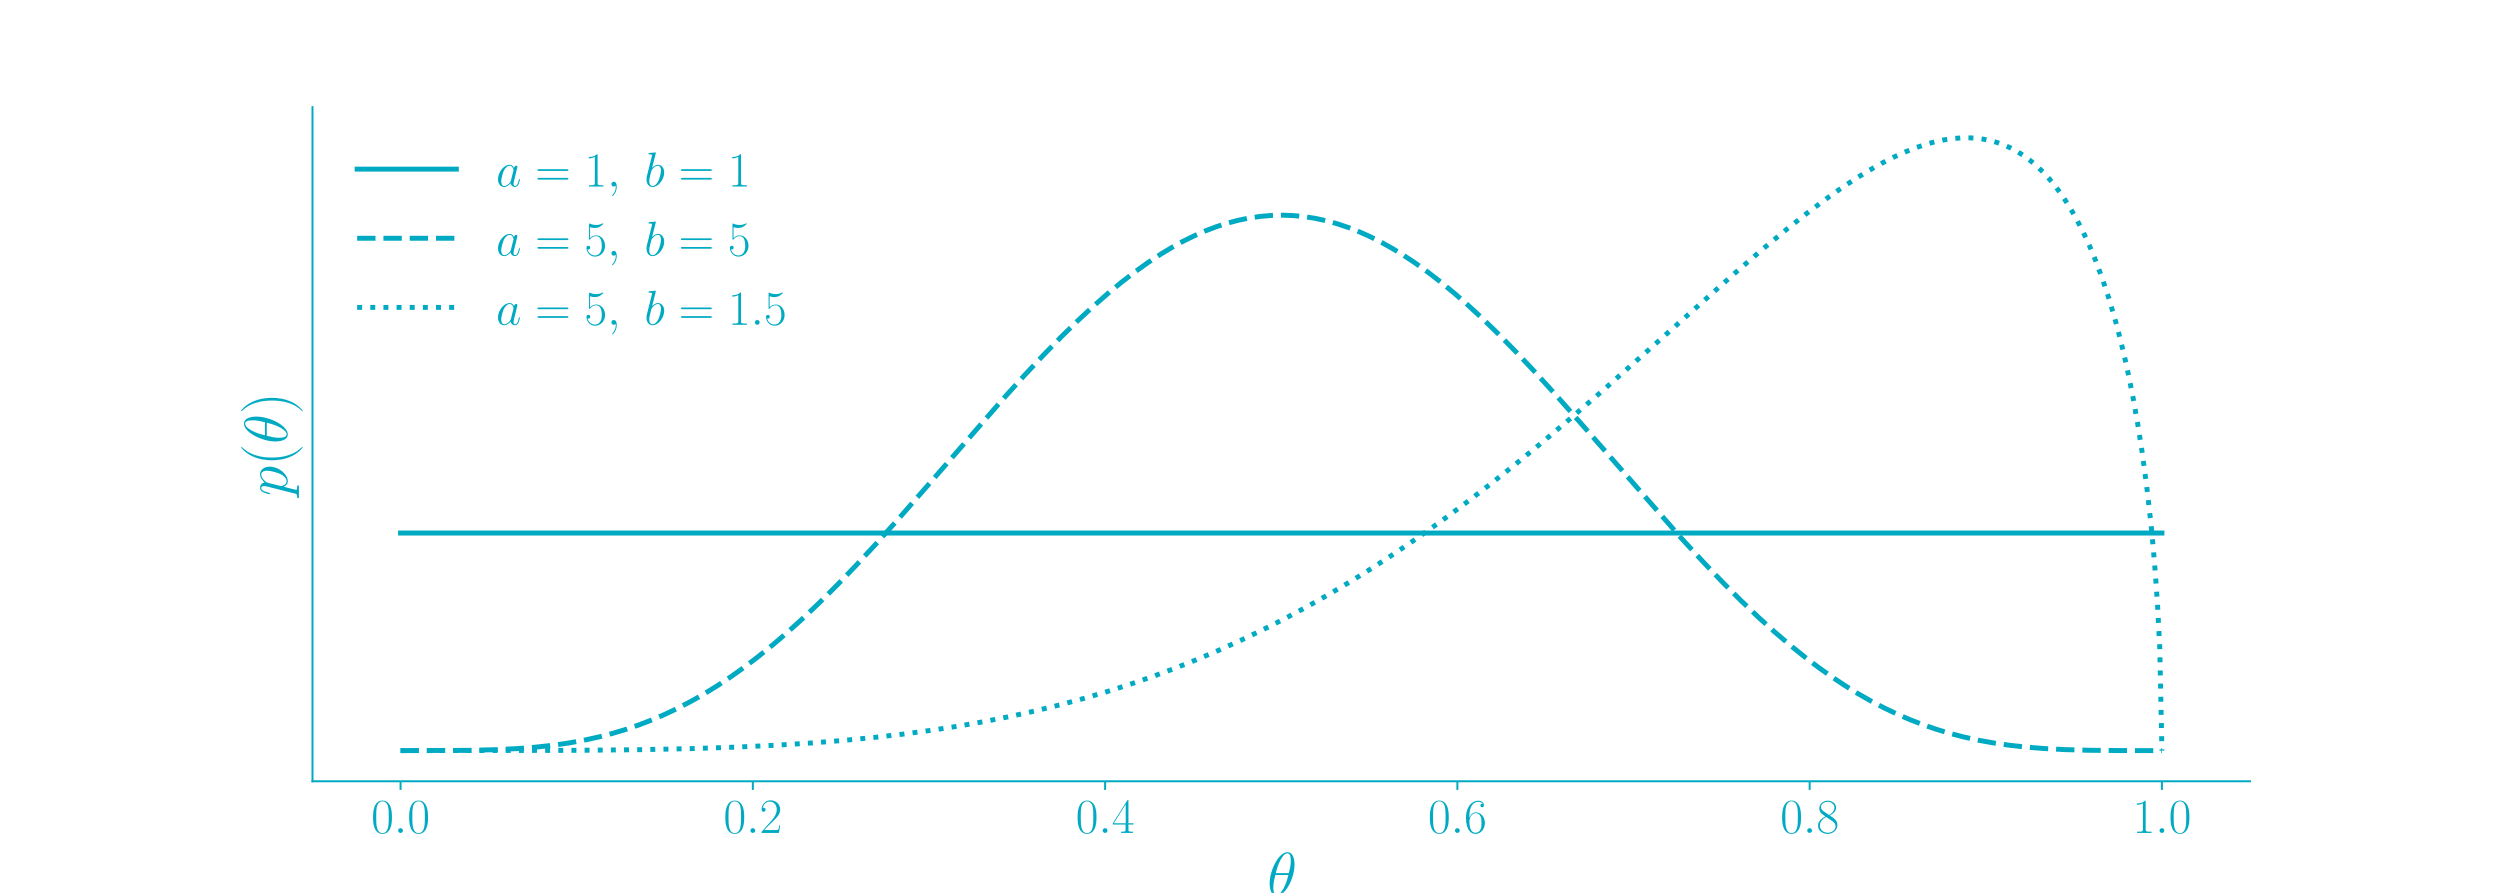 <?xml version="1.0" encoding="utf-8" standalone="no"?>
<!DOCTYPE svg PUBLIC "-//W3C//DTD SVG 1.1//EN"
  "http://www.w3.org/Graphics/SVG/1.1/DTD/svg11.dtd">
<!-- Created with matplotlib (https://matplotlib.org/) -->
<svg height="360pt" version="1.1" viewBox="0 0 1008 360" width="1008pt" xmlns="http://www.w3.org/2000/svg" xmlns:xlink="http://www.w3.org/1999/xlink">
 <defs>
  <style type="text/css">
*{stroke-linecap:butt;stroke-linejoin:round;}
  </style>
 </defs>
 <g id="figure_1">
  <g id="patch_1">
   <path d="M 0 360 
L 1008 360 
L 1008 0 
L 0 0 
z
" style="fill:none;opacity:0;"/>
  </g>
  <g id="axes_1">
   <g id="matplotlib.axis_1">
    <g id="xtick_1">
     <g id="line2d_1">
      <defs>
       <path d="M 0 0 
L 0 3.5 
" id="m91df45cf02" style="stroke:#00aac2;stroke-width:0.8;"/>
      </defs>
      <g>
       <use style="fill:#00aac2;stroke:#00aac2;stroke-width:0.8;" x="161.509" xlink:href="#m91df45cf02" y="315"/>
      </g>
     </g>
     <g id="text_1">
      <!-- $0.0$ -->
      <defs>
       <path d="M 42 31.641 
C 42 37.75 41.906 48.125 37.703 56.109 
C 34 63.109 28.094 65.594 22.906 65.594 
C 18.094 65.594 12 63.406 8.203 56.203 
C 4.203 48.719 3.797 39.438 3.797 31.641 
C 3.797 25.953 3.906 17.281 7 9.672 
C 11.297 -0.609 19 -2 22.906 -2 
C 27.5 -2 34.5 -0.109 38.594 9.375 
C 41.594 16.281 42 24.359 42 31.641 
z
M 22.906 -0.406 
C 16.5 -0.406 12.703 5.078 11.297 12.688 
C 10.203 18.562 10.203 27.156 10.203 32.75 
C 10.203 40.438 10.203 46.828 11.5 52.922 
C 13.406 61.391 19 64 22.906 64 
C 27 64 32.297 61.297 34.203 53.125 
C 35.5 47.438 35.594 40.734 35.594 32.75 
C 35.594 26.25 35.594 18.266 34.406 12.375 
C 32.297 1.484 26.406 -0.406 22.906 -0.406 
z
" id="CMR17-48"/>
       <path d="M 18.406 4.797 
C 18.406 7.688 16 9.672 13.594 9.672 
C 10.703 9.672 8.703 7.281 8.703 4.891 
C 8.703 2 11.094 0 13.5 0 
C 16.406 0 18.406 2.391 18.406 4.797 
z
" id="CMMI12-58"/>
      </defs>
      <g style="fill:#00aac2;" transform="translate(149.661 335.837)scale(0.2 -0.2)">
       <use transform="scale(0.996)" xlink:href="#CMR17-48"/>
       <use transform="translate(45.69 0)scale(0.996)" xlink:href="#CMMI12-58"/>
       <use transform="translate(72.788 0)scale(0.996)" xlink:href="#CMR17-48"/>
      </g>
     </g>
    </g>
    <g id="xtick_2">
     <g id="line2d_2">
      <g>
       <use style="fill:#00aac2;stroke:#00aac2;stroke-width:0.8;" x="303.545" xlink:href="#m91df45cf02" y="315"/>
      </g>
     </g>
     <g id="text_2">
      <!-- $0.2$ -->
      <defs>
       <path d="M 41.703 15.453 
L 39.906 15.453 
C 38.906 8.375 38.094 7.172 37.703 6.562 
C 37.203 5.766 30 5.766 28.594 5.766 
L 9.406 5.766 
C 13 9.672 20 16.75 28.5 24.953 
C 34.594 30.734 41.703 37.531 41.703 47.422 
C 41.703 59.219 32.297 66 21.797 66 
C 10.797 66 4.094 56.312 4.094 47.344 
C 4.094 43.438 7 42.938 8.203 42.938 
C 9.203 42.938 12.203 43.547 12.203 47.031 
C 12.203 50.109 9.594 51 8.203 51 
C 7.594 51 7 50.906 6.594 50.703 
C 8.5 59.219 14.297 63.406 20.406 63.406 
C 29.094 63.406 34.797 56.516 34.797 47.422 
C 34.797 38.734 29.703 31.25 24 24.75 
L 4.094 2.281 
L 4.094 0 
L 39.297 0 
z
" id="CMR17-50"/>
      </defs>
      <g style="fill:#00aac2;" transform="translate(291.698 335.837)scale(0.2 -0.2)">
       <use transform="scale(0.996)" xlink:href="#CMR17-48"/>
       <use transform="translate(45.69 0)scale(0.996)" xlink:href="#CMMI12-58"/>
       <use transform="translate(72.788 0)scale(0.996)" xlink:href="#CMR17-50"/>
      </g>
     </g>
    </g>
    <g id="xtick_3">
     <g id="line2d_3">
      <g>
       <use style="fill:#00aac2;stroke:#00aac2;stroke-width:0.8;" x="445.582" xlink:href="#m91df45cf02" y="315"/>
      </g>
     </g>
     <g id="text_3">
      <!-- $0.4$ -->
      <defs>
       <path d="M 33.594 64.406 
C 33.594 66.5 33.5 66.5 31.703 66.5 
L 2 19.594 
L 2 17 
L 27.797 17 
L 27.797 7.141 
C 27.797 3.5 27.594 2.5 20.594 2.5 
L 18.703 2.5 
L 18.703 0 
C 21.906 0 27.297 0 30.703 0 
C 34.094 0 39.5 0 42.703 0 
L 42.703 2.5 
L 40.797 2.5 
C 33.797 2.5 33.594 3.5 33.594 7.141 
L 33.594 17 
L 43.797 17 
L 43.797 19.594 
L 33.594 19.594 
z
M 28.094 57.859 
L 28.094 19.594 
L 4 19.594 
z
" id="CMR17-52"/>
      </defs>
      <g style="fill:#00aac2;" transform="translate(433.734 335.837)scale(0.2 -0.2)">
       <use transform="scale(0.996)" xlink:href="#CMR17-48"/>
       <use transform="translate(45.69 0)scale(0.996)" xlink:href="#CMMI12-58"/>
       <use transform="translate(72.788 0)scale(0.996)" xlink:href="#CMR17-52"/>
      </g>
     </g>
    </g>
    <g id="xtick_4">
     <g id="line2d_4">
      <g>
       <use style="fill:#00aac2;stroke:#00aac2;stroke-width:0.8;" x="587.618" xlink:href="#m91df45cf02" y="315"/>
      </g>
     </g>
     <g id="text_4">
      <!-- $0.6$ -->
      <defs>
       <path d="M 10.594 34 
C 10.594 57.656 21.797 63 28.297 63 
C 30.406 63 35.5 62.641 37.5 59 
C 35.906 59 32.906 59 32.906 55.516 
C 32.906 52.828 35.094 51.922 36.5 51.922 
C 37.406 51.922 40.094 52.312 40.094 55.625 
C 40.094 61.781 35.094 65.297 28.203 65.297 
C 16.297 65.297 3.797 52.969 3.797 31 
C 3.797 3.953 15.094 -2 23.094 -2 
C 32.797 -2 42 6.672 42 20.047 
C 42 32.516 33.906 41.594 23.703 41.594 
C 17.594 41.594 13.094 37.609 10.594 30.625 
z
M 23.094 0.391 
C 10.797 0.391 10.797 18.75 10.797 22.438 
C 10.797 29.625 14.203 40 23.5 40 
C 25.203 40 30.094 40 33.406 33.125 
C 35.203 29.219 35.203 25.141 35.203 20.141 
C 35.203 14.75 35.203 10.781 33.094 6.781 
C 30.906 2.672 27.703 0.391 23.094 0.391 
z
" id="CMR17-54"/>
      </defs>
      <g style="fill:#00aac2;" transform="translate(575.77 335.837)scale(0.2 -0.2)">
       <use transform="scale(0.996)" xlink:href="#CMR17-48"/>
       <use transform="translate(45.69 0)scale(0.996)" xlink:href="#CMMI12-58"/>
       <use transform="translate(72.788 0)scale(0.996)" xlink:href="#CMR17-54"/>
      </g>
     </g>
    </g>
    <g id="xtick_5">
     <g id="line2d_5">
      <g>
       <use style="fill:#00aac2;stroke:#00aac2;stroke-width:0.8;" x="729.655" xlink:href="#m91df45cf02" y="315"/>
      </g>
     </g>
     <g id="text_5">
      <!-- $0.8$ -->
      <defs>
       <path d="M 27.203 35.375 
C 33.5 38.547 39.906 43.328 39.906 50.984 
C 39.906 60.016 31.094 65.297 23 65.297 
C 13.906 65.297 5.906 58.734 5.906 49.688 
C 5.906 47.203 6.5 42.922 10.406 39.141 
C 11.406 38.156 15.594 35.172 18.297 33.281 
C 13.797 30.984 3.297 25.531 3.297 14.594 
C 3.297 4.359 13.094 -2 22.797 -2 
C 33.5 -2 42.5 5.656 42.5 15.781 
C 42.5 24.844 36.406 29.016 32.406 31.703 
z
M 14.094 44.094 
C 13.297 44.594 9.297 47.672 9.297 52.359 
C 9.297 58.422 15.594 63 22.797 63 
C 30.703 63 36.5 57.438 36.5 50.969 
C 36.5 41.703 26.094 36.422 25.594 36.422 
C 25.5 36.422 25.406 36.422 24.594 37.031 
z
M 32.5 23.734 
C 34 22.641 38.797 19.375 38.797 13.297 
C 38.797 5.953 31.406 0.391 23 0.391 
C 13.906 0.391 7 6.844 7 14.688 
C 7 22.547 13.094 29.094 20 32.188 
z
" id="CMR17-56"/>
      </defs>
      <g style="fill:#00aac2;" transform="translate(717.807 335.837)scale(0.2 -0.2)">
       <use transform="scale(0.996)" xlink:href="#CMR17-48"/>
       <use transform="translate(45.69 0)scale(0.996)" xlink:href="#CMMI12-58"/>
       <use transform="translate(72.788 0)scale(0.996)" xlink:href="#CMR17-56"/>
      </g>
     </g>
    </g>
    <g id="xtick_6">
     <g id="line2d_6">
      <g>
       <use style="fill:#00aac2;stroke:#00aac2;stroke-width:0.8;" x="871.691" xlink:href="#m91df45cf02" y="315"/>
      </g>
     </g>
     <g id="text_6">
      <!-- $1.0$ -->
      <defs>
       <path d="M 26.594 63.406 
C 26.594 65.5 26.5 65.5 25.094 65.5 
C 21.203 61.188 15.297 59.797 9.703 59.797 
C 9.406 59.797 8.906 59.797 8.797 59.5 
C 8.703 59.297 8.703 59.094 8.703 57 
C 11.797 57 17 57.594 21 59.984 
L 21 7.203 
C 21 3.688 20.797 2.5 12.203 2.5 
L 9.203 2.5 
L 9.203 0 
C 14 0 19 0 23.797 0 
C 28.594 0 33.594 0 38.406 0 
L 38.406 2.5 
L 35.406 2.5 
C 26.797 2.5 26.594 3.594 26.594 7.156 
z
" id="CMR17-49"/>
      </defs>
      <g style="fill:#00aac2;" transform="translate(859.843 335.837)scale(0.2 -0.2)">
       <use transform="scale(0.996)" xlink:href="#CMR17-49"/>
       <use transform="translate(45.69 0)scale(0.996)" xlink:href="#CMMI12-58"/>
       <use transform="translate(72.788 0)scale(0.996)" xlink:href="#CMR17-48"/>
      </g>
     </g>
    </g>
    <g id="text_7">
     <!-- $\theta$ -->
     <defs>
      <path d="M 44.297 50 
C 44.297 60.156 41.094 70 32.906 70 
C 18.906 70 4 40.859 4 19 
C 4 14.422 5 -1 15.5 -1 
C 29.094 -1 44.297 27.438 44.297 50 
z
M 14 36 
C 15.5 41.859 17.594 50.219 21.594 57.266 
C 24.906 63.234 28.406 68 32.797 68 
C 36.094 68 38.297 65.219 38.297 55.688 
C 38.297 52.094 38 47.141 35.094 36 
z
M 34.406 33.016 
C 31.906 23.281 29.797 17 26.203 10.734 
C 23.297 5.672 19.797 1 15.594 1 
C 12.5 1 10 3.391 10 13.219 
C 10 19.688 11.594 26.453 13.203 33.016 
z
" id="CMMI12-18"/>
     </defs>
     <g style="fill:#00aac2;" transform="translate(510.918 361.009)scale(0.25 -0.25)">
      <use transform="scale(0.996)" xlink:href="#CMMI12-18"/>
     </g>
    </g>
   </g>
   <g id="matplotlib.axis_2">
    <g id="text_8">
     <!-- $p(\theta)$ -->
     <defs>
      <path d="M 4.297 -12.328 
C 3.594 -15.312 3.203 -16.109 -0.906 -16.109 
C -2.094 -16.109 -3.094 -16.109 -3.094 -18 
C -3.094 -18.203 -3 -19 -1.906 -19 
C -0.594 -19 0.797 -19 2.094 -19 
L 6.406 -19 
C 8.5 -19 13.594 -19 15.703 -19 
C 16.297 -19 17.5 -19 17.5 -17.203 
C 17.5 -16.109 16.797 -16.109 15.094 -16.109 
C 10.5 -16.109 10.203 -15.422 10.203 -14.641 
C 10.203 -13.453 14.703 3.422 15.297 5.688 
C 16.406 2.891 19.094 -1 24.297 -1 
C 35.594 -1 47.797 13.672 47.797 28.344 
C 47.797 37.516 42.594 44 35.094 44 
C 28.703 44 23.297 37.812 22.203 36.422 
C 21.406 41.406 17.5 44 13.5 44 
C 10.594 44 8.297 42.609 6.406 38.812 
C 4.594 35.219 3.203 29.141 3.203 28.734 
C 3.203 28.344 3.594 27.844 4.297 27.844 
C 5.094 27.844 5.203 27.938 5.797 30.234 
C 7.297 36.125 9.203 42.016 13.203 42.016 
C 15.5 42.016 16.297 40.422 16.297 37.453 
C 16.297 35.078 16 34.078 15.594 32.297 
z
M 21.594 31.141 
C 22.297 33.922 25.094 36.828 26.703 38.219 
C 27.797 39.219 31.094 42.016 34.906 42.016 
C 39.297 42.016 41.297 37.625 41.297 32.438 
C 41.297 27.641 38.5 16.359 36 11.172 
C 33.5 5.781 28.906 1 24.297 1 
C 17.5 1 16.406 9.578 16.406 9.984 
C 16.406 10.281 16.594 11.078 16.703 11.578 
z
" id="CMMI12-112"/>
      <path d="M 30.594 -24.391 
C 30.594 -24.297 30.594 -24.094 30.297 -23.797 
C 25.703 -19.125 13.406 -6.359 13.406 24.703 
C 13.406 55.766 25.5 68.422 30.406 73.391 
C 30.406 73.5 30.594 73.703 30.594 74 
C 30.594 74.297 30.297 74.5 29.906 74.5 
C 28.797 74.5 20.297 67.125 15.406 56.156 
C 10.406 45.109 9 34.359 9 24.812 
C 9 17.625 9.703 5.484 15.703 -7.359 
C 20.5 -17.734 28.703 -25 29.906 -25 
C 30.406 -25 30.594 -24.797 30.594 -24.391 
z
" id="CMR17-40"/>
      <path d="M 26.297 24.703 
C 26.297 31.875 25.594 44.016 19.594 56.859 
C 14.797 67.234 6.594 74.5 5.406 74.5 
C 5.094 74.5 4.703 74.391 4.703 73.891 
C 4.703 73.703 4.797 73.594 4.906 73.391 
C 9.703 68.406 21.906 55.75 21.906 24.75 
C 21.906 -6.359 9.797 -19.016 4.906 -24.016 
C 4.797 -24.203 4.703 -24.312 4.703 -24.5 
C 4.703 -25 5.094 -25 5.406 -25 
C 6.5 -25 15 -17.625 19.906 -6.656 
C 24.906 4.391 26.297 15.141 26.297 24.703 
z
" id="CMR17-41"/>
     </defs>
     <g style="fill:#00aac2;" transform="translate(115.794 200.061)rotate(-90)scale(0.25 -0.25)">
      <use transform="scale(0.996)" xlink:href="#CMMI12-112"/>
      <use transform="translate(48.96 0)scale(0.996)" xlink:href="#CMR17-40"/>
      <use transform="translate(84.24 0)scale(0.996)" xlink:href="#CMMI12-18"/>
      <use transform="translate(132.41 0)scale(0.996)" xlink:href="#CMR17-41"/>
     </g>
    </g>
   </g>
   <g id="line2d_7">
    <path clip-path="url(#pf8f485e62f)" d="M 161.509 214.92 
L 871.691 214.92 
L 871.691 214.92 
" style="fill:none;stroke:#00aac2;stroke-linecap:square;stroke-width:2;"/>
   </g>
   <g id="line2d_8">
    <path clip-path="url(#pf8f485e62f)" d="M 161.509 302.645 
L 189.063 302.539 
L 199.729 302.274 
L 208.618 301.832 
L 215.728 301.279 
L 222.839 300.504 
L 229.061 299.612 
L 235.283 298.495 
L 241.505 297.129 
L 246.838 295.743 
L 252.171 294.145 
L 257.504 292.325 
L 262.837 290.272 
L 268.17 287.98 
L 273.503 285.441 
L 278.836 282.652 
L 284.169 279.609 
L 289.502 276.312 
L 294.835 272.762 
L 300.168 268.961 
L 305.501 264.913 
L 311.723 259.889 
L 317.945 254.551 
L 324.167 248.915 
L 330.388 243 
L 337.499 235.926 
L 344.61 228.552 
L 352.609 219.947 
L 362.387 209.074 
L 374.83 194.854 
L 404.162 161.169 
L 413.05 151.346 
L 421.05 142.817 
L 428.161 135.544 
L 434.382 129.462 
L 440.604 123.677 
L 446.826 118.219 
L 452.159 113.824 
L 457.492 109.71 
L 462.825 105.892 
L 468.158 102.387 
L 472.603 99.714 
L 477.047 97.275 
L 481.491 95.078 
L 485.935 93.127 
L 490.379 91.429 
L 494.823 89.988 
L 499.268 88.809 
L 503.712 87.894 
L 508.156 87.247 
L 512.6 86.868 
L 517.044 86.76 
L 521.489 86.922 
L 525.933 87.355 
L 530.377 88.056 
L 534.821 89.023 
L 539.265 90.255 
L 543.71 91.748 
L 548.154 93.497 
L 552.598 95.498 
L 557.042 97.744 
L 561.486 100.23 
L 565.931 102.949 
L 570.375 105.892 
L 575.708 109.71 
L 581.041 113.824 
L 586.374 118.219 
L 591.707 122.876 
L 597.929 128.617 
L 604.151 134.659 
L 611.261 141.89 
L 619.261 150.383 
L 628.149 160.173 
L 638.815 172.27 
L 677.924 217.016 
L 686.813 226.666 
L 694.812 235.02 
L 701.923 242.134 
L 709.033 248.915 
L 715.255 254.551 
L 721.477 259.889 
L 727.699 264.913 
L 733.032 268.961 
L 738.365 272.762 
L 743.698 276.312 
L 749.031 279.609 
L 754.364 282.652 
L 759.697 285.441 
L 765.03 287.98 
L 770.363 290.272 
L 775.696 292.325 
L 781.029 294.145 
L 786.362 295.743 
L 791.695 297.129 
L 797.917 298.495 
L 804.139 299.612 
L 810.361 300.504 
L 817.472 301.279 
L 824.582 301.832 
L 832.582 302.24 
L 842.359 302.51 
L 855.692 302.632 
L 871.691 302.645 
L 871.691 302.645 
" style="fill:none;stroke:#00aac2;stroke-dasharray:7.4,3.2;stroke-dashoffset:0;stroke-width:2;"/>
   </g>
   <g id="line2d_9">
    <path clip-path="url(#pf8f485e62f)" d="M 161.509 302.645 
L 231.727 302.538 
L 258.392 302.263 
L 278.836 301.837 
L 296.613 301.246 
L 312.612 300.486 
L 326.833 299.591 
L 340.166 298.531 
L 352.609 297.323 
L 364.164 295.99 
L 375.719 294.432 
L 386.385 292.778 
L 397.051 290.9 
L 407.717 288.782 
L 417.495 286.616 
L 427.272 284.225 
L 437.049 281.597 
L 446.826 278.72 
L 455.715 275.881 
L 464.603 272.821 
L 473.491 269.533 
L 482.38 266.011 
L 491.268 262.249 
L 500.156 258.242 
L 509.045 253.986 
L 517.933 249.478 
L 526.822 244.714 
L 535.71 239.694 
L 544.598 234.418 
L 553.487 228.885 
L 562.375 223.098 
L 571.264 217.062 
L 581.041 210.139 
L 590.818 202.93 
L 600.595 195.448 
L 611.261 186.99 
L 621.927 178.251 
L 633.482 168.501 
L 646.815 156.946 
L 662.814 142.771 
L 701.034 108.765 
L 711.7 99.631 
L 720.588 92.289 
L 728.588 85.963 
L 735.699 80.619 
L 741.921 76.203 
L 748.142 72.071 
L 753.475 68.788 
L 758.808 65.777 
L 763.253 63.5 
L 767.697 61.456 
L 772.141 59.669 
L 776.585 58.165 
L 780.141 57.184 
L 783.696 56.417 
L 787.251 55.882 
L 790.807 55.597 
L 794.362 55.582 
L 797.028 55.762 
L 799.695 56.116 
L 802.362 56.656 
L 805.028 57.393 
L 807.695 58.341 
L 810.361 59.512 
L 813.028 60.923 
L 815.694 62.591 
L 818.361 64.533 
L 821.027 66.771 
L 823.694 69.326 
L 826.36 72.226 
L 829.027 75.498 
L 831.693 79.175 
L 834.36 83.296 
L 837.026 87.904 
L 839.693 93.052 
L 842.359 98.8 
L 845.026 105.224 
L 847.692 112.415 
L 850.359 120.491 
L 853.025 129.602 
L 854.803 136.349 
L 856.581 143.725 
L 858.358 151.833 
L 860.136 160.808 
L 861.914 170.841 
L 863.691 182.209 
L 865.469 195.351 
L 867.247 211.045 
L 868.136 220.302 
L 869.024 230.975 
L 869.913 243.832 
L 870.802 260.849 
L 871.691 302.645 
L 871.691 302.645 
" style="fill:none;stroke:#00aac2;stroke-dasharray:2,3.3;stroke-dashoffset:0;stroke-width:2;"/>
   </g>
   <g id="patch_2">
    <path d="M 126 315 
L 126 43.2 
" style="fill:none;stroke:#00aac2;stroke-linecap:square;stroke-linejoin:miter;stroke-width:0.8;"/>
   </g>
   <g id="patch_3">
    <path d="M 126 315 
L 907.2 315 
" style="fill:none;stroke:#00aac2;stroke-linecap:square;stroke-linejoin:miter;stroke-width:0.8;"/>
   </g>
   <g id="legend_1">
    <g id="patch_4">
     <path d="M 140 142.827 
L 321.181 142.827 
Q 325.181 142.827 325.181 138.827 
L 325.181 57.2 
Q 325.181 53.2 321.181 53.2 
L 140 53.2 
Q 136 53.2 136 57.2 
L 136 138.827 
Q 136 142.827 140 142.827 
z
" style="fill:none;opacity:0;"/>
    </g>
    <g id="line2d_10">
     <path d="M 144 68.2 
L 184 68.2 
" style="fill:none;stroke:#00aac2;stroke-linecap:square;stroke-width:2;"/>
    </g>
    <g id="line2d_11"/>
    <g id="text_9">
     <!-- $a=1, ~ b=1$ -->
     <defs>
      <path d="M 30.094 11.875 
C 29.594 10.172 29.594 9.984 28.203 8.078 
C 26 5.281 21.594 1 16.906 1 
C 12.797 1 10.5 4.688 10.5 10.578 
C 10.5 16.062 13.594 27.234 15.5 31.438 
C 18.906 38.422 23.594 42.016 27.5 42.016 
C 34.094 42.016 35.406 33.828 35.406 33.031 
C 35.406 32.938 35.094 31.625 35 31.438 
z
M 36.5 37.422 
C 35.406 40.016 32.703 44 27.5 44 
C 16.203 44 4 29.438 4 14.672 
C 4 4.797 9.797 -1 16.594 -1 
C 22.094 -1 26.797 3.297 29.594 6.594 
C 30.594 0.703 35.297 -1 38.297 -1 
C 41.297 -1 43.703 0.797 45.5 4.391 
C 47.094 7.781 48.5 13.875 48.5 14.266 
C 48.5 14.766 48.094 15.172 47.5 15.172 
C 46.594 15.172 46.5 14.672 46.094 13.172 
C 44.594 7.281 42.703 1 38.594 1 
C 35.703 1 35.5 3.594 35.5 5.594 
C 35.5 7.891 35.797 8.984 36.703 12.875 
C 37.406 15.375 37.906 17.562 38.703 20.453 
C 42.406 35.422 43.297 39.016 43.297 39.609 
C 43.297 41.016 42.203 42.109 40.703 42.109 
C 37.5 42.109 36.703 38.625 36.5 37.422 
z
" id="CMMI12-97"/>
      <path d="M 64.297 31.516 
C 65.797 31.516 67.297 31.516 67.297 33.203 
C 67.297 35 65.594 35 63.906 35 
L 8 35 
C 6.297 35 4.594 35 4.594 33.203 
C 4.594 31.516 6.094 31.516 7.594 31.516 
z
M 63.906 14 
C 65.594 14 67.297 14 67.297 15.797 
C 67.297 17.484 65.797 17.484 64.297 17.484 
L 7.594 17.484 
C 6.094 17.484 4.594 17.484 4.594 15.797 
C 4.594 14 6.297 14 8 14 
z
" id="CMR17-61"/>
      <path d="M 19.5 -0.484 
C 19.5 5.359 17.594 9.672 13.5 9.672 
C 10.297 9.672 8.703 7.078 8.703 4.891 
C 8.703 2.688 10.203 0 13.594 0 
C 14.906 0 16 0.406 16.906 1.297 
C 17.094 1.5 17.203 1.5 17.297 1.5 
C 17.5 1.5 17.5 0.078 17.5 -0.422 
C 17.5 -3.75 16.906 -10.297 11.094 -16.875 
C 10 -18.078 10 -18.281 10 -18.484 
C 10 -19 10.5 -19.5 11 -19.5 
C 11.797 -19.5 19.5 -12.047 19.5 -0.484 
z
" id="CMMI12-59"/>
      <path d="M 23.094 66.516 
C 23.203 66.922 23.406 67.516 23.406 68 
C 23.406 69 22.406 69 22.203 69 
C 22.094 69 18.5 68.641 16.703 68.391 
C 15 68.391 13.5 68.094 11.703 68.094 
C 9.297 67.891 8.594 67.797 8.594 66 
C 8.594 65 9.594 65 10.594 65 
C 15.703 65 15.703 64.109 15.703 63.125 
C 15.703 62.438 14.906 59.547 14.5 57.75 
L 12.094 48.203 
C 11.094 44.234 5.406 21.672 5 19.875 
C 4.5 17.406 4.5 15.703 4.5 14.406 
C 4.5 4.281 10.203 -1 16.703 -1 
C 28.297 -1 40.297 13.875 40.297 28.344 
C 40.297 37.516 35.094 44 27.594 44 
C 22.406 44 17.703 39.719 15.797 37.719 
z
M 16.797 1 
C 13.594 1 10.094 3.391 10.094 11.172 
C 10.094 14.469 10.406 16.359 12.203 23.344 
C 12.5 24.641 14.094 31.031 14.5 32.328 
C 14.703 33.125 20.594 42.016 27.406 42.016 
C 31.797 42.016 33.797 37.625 33.797 32.438 
C 33.797 27.641 31 16.359 28.5 11.172 
C 26 5.781 21.406 1 16.797 1 
z
" id="CMMI12-98"/>
     </defs>
     <g style="fill:#00aac2;" transform="translate(200 75.2)scale(0.2 -0.2)">
      <use transform="scale(0.996)" xlink:href="#CMMI12-97"/>
      <use transform="translate(78.882 0)scale(0.996)" xlink:href="#CMR17-61"/>
      <use transform="translate(178.271 0)scale(0.996)" xlink:href="#CMR17-49"/>
      <use transform="translate(223.961 0)scale(0.996)" xlink:href="#CMMI12-59"/>
      <use transform="translate(298.892 0)scale(0.996)" xlink:href="#CMMI12-98"/>
      <use transform="translate(368.042 0)scale(0.996)" xlink:href="#CMR17-61"/>
      <use transform="translate(467.431 0)scale(0.996)" xlink:href="#CMR17-49"/>
     </g>
    </g>
    <g id="line2d_12">
     <path d="M 144 96.076 
L 184 96.076 
" style="fill:none;stroke:#00aac2;stroke-dasharray:7.4,3.2;stroke-dashoffset:0;stroke-width:2;"/>
    </g>
    <g id="line2d_13"/>
    <g id="text_10">
     <!-- $a=5, ~ b=5$ -->
     <defs>
      <path d="M 11.406 57.688 
C 12.406 57.281 16.5 56 20.703 56 
C 30 56 35.094 61.109 38 64.062 
C 38 64.953 38 65.5 37.406 65.5 
C 37.297 65.5 37.094 65.5 36.297 65.047 
C 32.797 63.406 28.703 62.078 23.703 62.078 
C 20.703 62.078 16.203 62.484 11.297 64.672 
C 10.203 65.172 10 65.172 9.906 65.172 
C 9.406 65.172 9.297 65.062 9.297 63.078 
L 9.297 34.422 
C 9.297 32.641 9.297 32.141 10.297 32.141 
C 10.797 32.141 11 32.344 11.5 33.031 
C 14.703 37.516 19.094 39.406 24.094 39.406 
C 27.594 39.406 35.094 37.219 35.094 20.141 
C 35.094 16.953 35.094 11.172 32.094 6.578 
C 29.594 2.484 25.703 0.391 21.406 0.391 
C 14.797 0.391 8.094 5 6.297 12.719 
C 6.703 12.609 7.5 12.422 7.906 12.422 
C 9.203 12.422 11.703 13.125 11.703 16.219 
C 11.703 18.906 9.797 20 7.906 20 
C 5.594 20 4.094 18.594 4.094 15.797 
C 4.094 7.094 11 -2 21.594 -2 
C 31.906 -2 41.703 6.875 41.703 19.75 
C 41.703 31.719 33.906 41 24.203 41 
C 19.094 41 14.797 39.109 11.406 35.531 
z
" id="CMR17-53"/>
     </defs>
     <g style="fill:#00aac2;" transform="translate(200 103.076)scale(0.2 -0.2)">
      <use transform="scale(0.996)" xlink:href="#CMMI12-97"/>
      <use transform="translate(78.882 0)scale(0.996)" xlink:href="#CMR17-61"/>
      <use transform="translate(178.271 0)scale(0.996)" xlink:href="#CMR17-53"/>
      <use transform="translate(223.961 0)scale(0.996)" xlink:href="#CMMI12-59"/>
      <use transform="translate(298.892 0)scale(0.996)" xlink:href="#CMMI12-98"/>
      <use transform="translate(368.042 0)scale(0.996)" xlink:href="#CMR17-61"/>
      <use transform="translate(467.431 0)scale(0.996)" xlink:href="#CMR17-53"/>
     </g>
    </g>
    <g id="line2d_14">
     <path d="M 144 123.951 
L 184 123.951 
" style="fill:none;stroke:#00aac2;stroke-dasharray:2,3.3;stroke-dashoffset:0;stroke-width:2;"/>
    </g>
    <g id="line2d_15"/>
    <g id="text_11">
     <!-- $a=5, ~ b=1.5$ -->
     <g style="fill:#00aac2;" transform="translate(200 130.951)scale(0.2 -0.2)">
      <use transform="scale(0.996)" xlink:href="#CMMI12-97"/>
      <use transform="translate(78.882 0)scale(0.996)" xlink:href="#CMR17-61"/>
      <use transform="translate(178.271 0)scale(0.996)" xlink:href="#CMR17-53"/>
      <use transform="translate(223.961 0)scale(0.996)" xlink:href="#CMMI12-59"/>
      <use transform="translate(298.892 0)scale(0.996)" xlink:href="#CMMI12-98"/>
      <use transform="translate(368.042 0)scale(0.996)" xlink:href="#CMR17-61"/>
      <use transform="translate(467.431 0)scale(0.996)" xlink:href="#CMR17-49"/>
      <use transform="translate(513.121 0)scale(0.996)" xlink:href="#CMMI12-58"/>
      <use transform="translate(540.218 0)scale(0.996)" xlink:href="#CMR17-53"/>
     </g>
    </g>
   </g>
  </g>
 </g>
 <defs>
  <clipPath id="pf8f485e62f">
   <rect height="271.8" width="781.2" x="126" y="43.2"/>
  </clipPath>
 </defs>
</svg>
